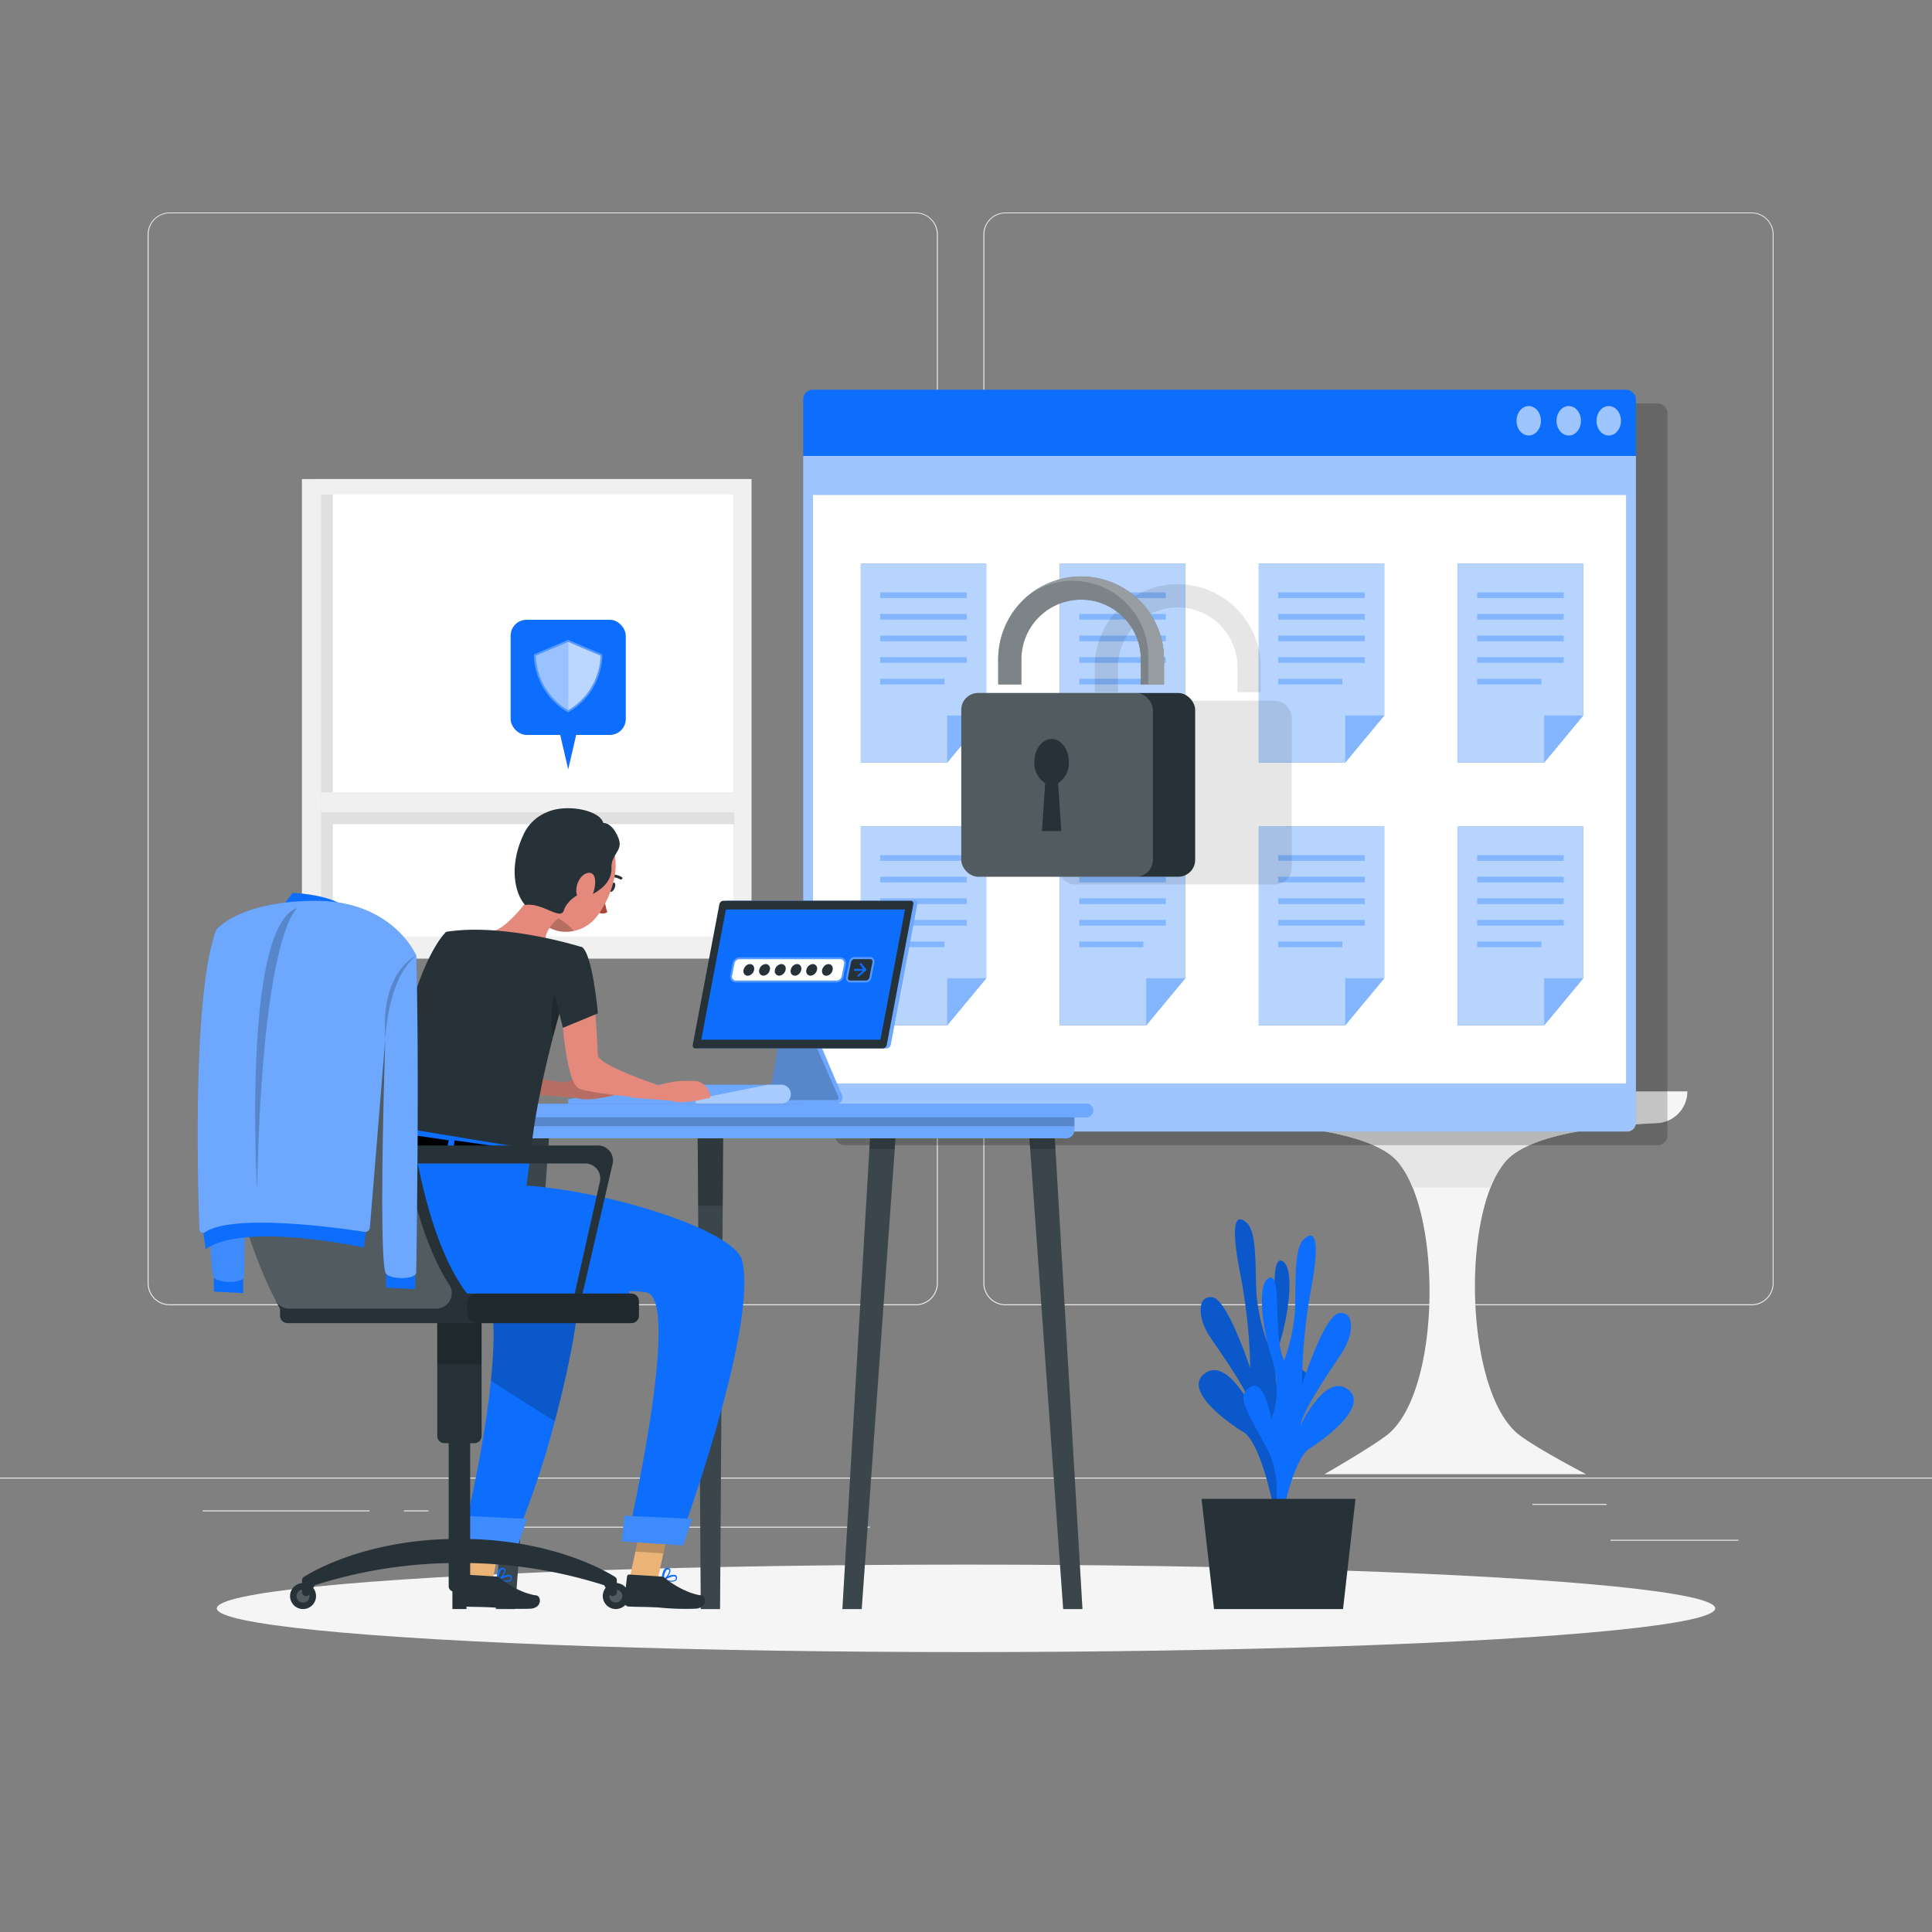 <svg xmlns="http://www.w3.org/2000/svg" viewBox="0 0 500 500">
    <rect x="0" y="0" width="500" height="500" fill="#808080" stroke="none"/>
    <g id="freepik--background-complete--inject-48">
        <rect y="382.4" width="500" height="0.25" style="fill:#ebebeb"></rect>
        <rect x="416.78" y="398.49" width="33.12" height="0.25" style="fill:#ebebeb"></rect>
        <rect x="322.53" y="401.21" width="8.69" height="0.25" style="fill:#ebebeb"></rect>
        <rect x="396.59" y="389.21" width="19.19" height="0.25" style="fill:#ebebeb"></rect>
        <rect x="52.46" y="390.89" width="43.19" height="0.25" style="fill:#ebebeb"></rect>
        <rect x="104.56" y="390.89" width="6.33" height="0.25" style="fill:#ebebeb"></rect>
        <rect x="131.47" y="395.11" width="93.68" height="0.25" style="fill:#ebebeb"></rect>
        <path
            d="M237,337.8H43.91a5.71,5.71,0,0,1-5.7-5.71V60.66A5.71,5.71,0,0,1,43.91,55H237a5.71,5.71,0,0,1,5.71,5.71V332.09A5.71,5.71,0,0,1,237,337.8ZM43.91,55.2a5.46,5.46,0,0,0-5.45,5.46V332.09a5.46,5.46,0,0,0,5.45,5.46H237a5.47,5.47,0,0,0,5.46-5.46V60.66A5.47,5.47,0,0,0,237,55.2Z"
            style="fill:#ebebeb"></path>
        <path
            d="M453.31,337.8H260.21a5.72,5.72,0,0,1-5.71-5.71V60.66A5.72,5.72,0,0,1,260.21,55h193.1A5.71,5.71,0,0,1,459,60.66V332.09A5.71,5.71,0,0,1,453.31,337.8ZM260.21,55.2a5.47,5.47,0,0,0-5.46,5.46V332.09a5.47,5.47,0,0,0,5.46,5.46h193.1a5.47,5.47,0,0,0,5.46-5.46V60.66a5.47,5.47,0,0,0-5.46-5.46Z"
            style="fill:#ebebeb"></path>
        <path
            d="M316.54,282.45H436.69a8.24,8.24,0,0,1-7.88,8.23c-12.91.59-32.78,2.63-39.07,9.77-11.75,13.32-10.61,60.1,3.46,70.93,4.4,3.4,17.26,10.14,17.26,10.14H342.77s12-6.88,16.19-10.14c14-10.92,14.39-57.67,2.59-70.93-6.05-6.8-24.67-9-37.16-9.69A8.31,8.31,0,0,1,316.54,282.45Z"
            style="fill:#f5f5f5"></path>
        <path
            d="M421.8,291.12c-12.2,1-26.82,3.39-32.06,9.33a23.74,23.74,0,0,0-4,6.88H365.59a24.5,24.5,0,0,0-4-6.88c-5.26-5.91-20-8.34-32-9.33Z"
            style="fill:#e6e6e6"></path>
        <polygon points="367.72 282.51 369.36 263.84 345.67 263.84 344.04 282.51 367.72 282.51"
            style="fill:#ebebeb"></polygon>
        <polygon points="367.72 282.51 369.36 263.84 370.63 263.84 369 282.51 367.72 282.51"
            style="fill:#e0e0e0"></polygon>
        <polygon points="365.47 280.61 366.77 265.74 347.92 265.74 346.62 280.61 365.47 280.61"
            style="fill:#f0f0f0"></polygon>
        <polygon points="364.03 279.38 365.11 266.97 349.37 266.97 348.28 279.38 364.03 279.38"
            style="fill:#fafafa"></polygon>
        <polygon points="375.4 282.45 399.19 282.45 396.55 252.28 372.76 252.28 375.4 282.45"
            style="fill:#e6e6e6"></polygon>
        <polygon points="375.4 282.45 374.27 282.45 371.63 252.28 372.76 252.28 375.4 282.45"
            style="fill:#e0e0e0"></polygon>
        <polygon points="377.56 279.38 396.5 279.38 394.4 255.36 375.46 255.36 377.56 279.38"
            style="fill:#f0f0f0"></polygon>
        <polygon points="378.94 277.4 394.77 277.4 393.01 257.34 377.19 257.34 378.94 277.4"
            style="fill:#fafafa"></polygon>
        <path
            d="M386.94,266.36h0a2.75,2.75,0,0,1-3.9,0h0a2.76,2.76,0,0,1,0-3.89h0a2.77,2.77,0,0,1,3.9,0h0A2.76,2.76,0,0,1,386.94,266.36Z"
            style="fill:#ebebeb"></path>
        <path d="M385.77,269.74h0a2,2,0,0,1,2.85,0h0a2,2,0,0,1-1.42,3.44h0A2,2,0,0,1,385.77,269.74Z"
            style="fill:#f0f0f0"></path>
        <rect x="81.73" y="123.98" width="112.19" height="124.08"
            transform="translate(275.64 372.04) rotate(180)" style="fill:#e0e0e0"></rect>
        <rect x="78.15" y="123.98" width="116.36" height="124.08"
            transform="translate(272.65 372.04) rotate(180)" style="fill:#f0f0f0"></rect>
        <rect x="83.07" y="127.94" width="106.7" height="114.42"
            transform="translate(272.84 370.29) rotate(180)" style="fill:#fff"></rect>
        <rect x="83.07" y="127.94" width="3.09" height="114.42"
            transform="translate(169.22 370.29) rotate(180)" style="fill:#e0e0e0"></rect>
        <rect x="136.39" y="159.65" width="3.09" height="104.22"
            transform="translate(-73.83 349.69) rotate(-90)" style="fill:#e0e0e0"></rect>
        <rect x="83.07" y="205.04" width="108.36" height="5.18"
            transform="translate(274.49 415.25) rotate(180)" style="fill:#f0f0f0"></rect>
        <path
            d="M378.39,145.22s1-6.6-3.81-10.83-4.39-6.75-3-7.08,2.64,3.91,4.76,5.07c0,0,.07-6-2.08-8.25s-3.28-7.94-1.23-8,2.25,3.4,2.68,5.88,2.7,6,2.7,6,.44-5.4,1.83-7.62-2.31-7.3-.88-9.52,4,2,3.75,6.77-3.38,9.84-2.64,14.81c0,0,1.4-3.49,2.65-3.81s2.53-2.62,3.37-3.48,1.91,2.11,0,4.86-6.76,10.11-6,16.05Z"
            style="fill:#e6e6e6"></path>
        <path d="M375.51,142.22l-1.58,9.89a5,5,0,0,0,5,5.82h1.68a5,5,0,0,0,5-5.82L384,142.22Z"
            style="fill:#f5f5f5"></path>
        <rect x="287.94" y="154.28" width="111.4" height="5.72" style="fill:#e6e6e6"></rect>
        <rect x="293.07" y="133.18" width="4.91" height="21.1" style="fill:#f0f0f0"></rect>
        <rect x="316.8" y="133.18" width="4.91" height="21.1" style="fill:#f0f0f0"></rect>
        <rect x="345.57" y="132.92" width="4.91" height="21.1"
            transform="translate(-19.31 61.19) rotate(-9.78)" style="fill:#f0f0f0"></rect>
        <rect x="299.15" y="135.96" width="4.91" height="18.32" style="fill:#f0f0f0"></rect>
        <rect x="310.43" y="135.96" width="4.91" height="18.32" style="fill:#f0f0f0"></rect>
        <rect x="338.91" y="135.96" width="4.91" height="18.32" style="fill:#f0f0f0"></rect>
        <rect x="325.29" y="135.65" width="4.91" height="18.32"
            transform="translate(-23.61 74.53) rotate(-12.53)" style="fill:#f0f0f0"></rect>
        <rect x="305.85" y="132.13" width="2.45" height="22.15" style="fill:#f0f0f0"></rect>
        <rect x="335.04" y="132.13" width="2.45" height="22.15" style="fill:#f0f0f0"></rect>
        <rect x="287.94" y="197.01" width="111.4" height="5.72"
            transform="translate(687.29 399.74) rotate(180)" style="fill:#e6e6e6"></rect>
        <rect x="389.31" y="175.91" width="4.91" height="21.1"
            transform="translate(783.53 372.92) rotate(180)" style="fill:#f0f0f0"></rect>
        <rect x="365.58" y="175.91" width="4.91" height="21.1"
            transform="translate(736.07 372.92) rotate(180)" style="fill:#f0f0f0"></rect>
        <rect x="336.81" y="175.65" width="4.91" height="21.1"
            transform="translate(641.98 427.3) rotate(-170.22)" style="fill:#f0f0f0"></rect>
        <rect x="383.23" y="178.69" width="4.91" height="18.32"
            transform="translate(771.37 375.7) rotate(180)" style="fill:#f0f0f0"></rect>
        <rect x="371.95" y="178.69" width="4.91" height="18.32"
            transform="translate(748.81 375.7) rotate(180)" style="fill:#f0f0f0"></rect>
        <rect x="343.48" y="178.69" width="4.91" height="18.32"
            transform="translate(691.86 375.7) rotate(180)" style="fill:#f0f0f0"></rect>
        <rect x="357.09" y="178.38" width="4.91" height="18.32"
            transform="translate(669.85 448.59) rotate(-167.47)" style="fill:#f0f0f0"></rect>
        <rect x="378.99" y="174.86" width="2.45" height="22.15"
            transform="translate(760.43 371.87) rotate(180)" style="fill:#f0f0f0"></rect>
        <rect x="349.79" y="174.86" width="2.45" height="22.15"
            transform="translate(702.04 371.87) rotate(180)" style="fill:#f0f0f0"></rect>
        <rect x="298.63" y="180.31" width="23.91" height="16.51"
            transform="translate(621.18 377.13) rotate(180)" style="fill:#f5f5f5"></rect>
    </g>
    <g id="freepik--Shadow--inject-48">
        <ellipse id="freepik--path--inject-48" cx="250" cy="416.24" rx="193.89" ry="11.32"
            style="fill:#f5f5f5"></ellipse>
    </g>
    <g id="freepik--Plant--inject-48">
        <path
            d="M332.47,391.23s-5-10.8.7-21.46,7.3-13.16,3.7-15.34S331.6,363,331.6,363a24,24,0,0,1-.53-15.07c2.51-7.71,4.09-20.26.66-21.61s-.65,15.66-3.63,21.46a49.82,49.82,0,0,1-2.91-12.64c-.41-6.19.23-16.08-2.48-18.61s-4.44-.79-1.78,12.88a142.9,142.9,0,0,1,2.64,24.76s-5.87-17.92-9.82-18.44-3.94,5.28-.56,10.31,9.89,14.05,10.95,18.69c0,0-6.45-13.48-12.25-9.35s5.05,12.28,9.89,15.22,8.2,21.39,8.2,21.39Z"
            style="fill:#0D6EFD"></path>
        <path
            d="M332.47,391.23s-5-10.8.7-21.46,7.3-13.16,3.7-15.34S331.6,363,331.6,363a24,24,0,0,1-.53-15.07c2.51-7.71,4.09-20.26.66-21.61s-.65,15.66-3.63,21.46a49.82,49.82,0,0,1-2.91-12.64c-.41-6.19.23-16.08-2.48-18.61s-4.44-.79-1.78,12.88a142.9,142.9,0,0,1,2.64,24.76s-5.87-17.92-9.82-18.44-3.94,5.28-.56,10.31,9.89,14.05,10.95,18.69c0,0-6.45-13.48-12.25-9.35s5.05,12.28,9.89,15.22,8.2,21.39,8.2,21.39Z"
            style="opacity:0.2;isolation:isolate"></path>
        <path
            d="M328.56,395.66s4.82-10.88-1-21.44-7.46-13.06-3.88-15.29,5.36,8.44,5.36,8.44a24,24,0,0,0,.35-15.08c-2.6-7.66-4.33-20.19-.91-21.59s.84,15.65,3.88,21.4a49.65,49.65,0,0,0,2.76-12.69c.34-6.19-.42-16.07,2.26-18.64s4.43-.85,1.93,12.85a142.37,142.37,0,0,0-2.34,24.8s5.66-18,9.6-18.58,4,5.22.68,10.3-9.71,14.2-10.73,18.85c0,0,6.29-13.58,12.14-9.53s-4.9,12.35-9.7,15.37-7.94,21.51-7.94,21.51Z"
            style="fill:#0D6EFD"></path>
        <polygon points="350.8 387.91 310.96 387.91 314.19 416.42 347.58 416.42 350.8 387.91"
            style="fill:#263238"></polygon>
    </g>
    <g id="freepik--Window--inject-48">
        <rect x="216.01" y="104.4" width="215.52" height="191.98" rx="2.48"
            style="opacity:0.2;isolation:isolate"></rect>
        <rect x="207.86" y="100.85" width="215.52" height="191.98" rx="2.48" style="fill:#0D6EFD"></rect>
        <path d="M207.86,118V290.36a2.3,2.3,0,0,0,2,2.48H421.32a2.3,2.3,0,0,0,2.06-2.48V118Z"
            style="fill:#fff;opacity:0.6"></path>
        <rect x="210.41" y="128.11" width="210.41" height="152.27" style="fill:#fff"></rect>
        <ellipse cx="416.34" cy="108.9" rx="3.16" ry="3.81"
            style="fill:#fff;opacity:0.6"></ellipse>
        <ellipse cx="405.99" cy="108.9" rx="3.16" ry="3.81"
            style="fill:#fff;opacity:0.6"></ellipse>
        <path
            d="M398.79,108.9c0,2.1-1.41,3.8-3.16,3.8s-3.15-1.7-3.15-3.8,1.41-3.81,3.15-3.81S398.79,106.79,398.79,108.9Z"
            style="fill:#fff;opacity:0.6"></path>
        <polygon
            points="255.24 145.89 255.24 185.16 245.14 197.34 222.77 197.34 222.77 145.89 255.24 145.89"
            style="fill:#0D6EFD"></polygon>
        <polygon
            points="255.24 145.89 255.24 185.16 245.14 197.34 222.77 197.34 222.77 145.89 255.24 145.89"
            style="fill:#fff;opacity:0.7"></polygon>
        <polygon points="255.24 185.16 245.14 197.34 245.14 185.16 255.24 185.16"
            style="fill:#0D6EFD;opacity:0.3"></polygon>
        <rect x="227.81" y="153.31" width="22.4" height="1.47"
            style="fill:#0D6EFD;opacity:0.3"></rect>
        <rect x="227.81" y="158.89" width="22.4" height="1.47"
            style="fill:#0D6EFD;opacity:0.3"></rect>
        <rect x="227.81" y="164.48" width="22.4" height="1.48"
            style="fill:#0D6EFD;opacity:0.3"></rect>
        <rect x="227.81" y="170.07" width="22.4" height="1.47"
            style="fill:#0D6EFD;opacity:0.3"></rect>
        <rect x="227.81" y="175.66" width="16.61" height="1.48"
            style="fill:#0D6EFD;opacity:0.3"></rect>
        <polygon
            points="306.74 145.89 306.74 185.16 296.64 197.34 274.27 197.34 274.27 145.89 306.74 145.89"
            style="fill:#0D6EFD"></polygon>
        <polygon
            points="306.74 145.89 306.74 185.16 296.64 197.34 274.27 197.34 274.27 145.89 306.74 145.89"
            style="fill:#fff;opacity:0.7"></polygon>
        <polygon points="306.74 185.16 296.64 197.34 296.64 185.16 306.74 185.16"
            style="fill:#0D6EFD;opacity:0.3"></polygon>
        <rect x="279.3" y="153.31" width="22.4" height="1.47"
            style="fill:#0D6EFD;opacity:0.3"></rect>
        <rect x="279.3" y="158.89" width="22.4" height="1.47"
            style="fill:#0D6EFD;opacity:0.3"></rect>
        <rect x="279.3" y="164.48" width="22.4" height="1.48"
            style="fill:#0D6EFD;opacity:0.3"></rect>
        <rect x="279.3" y="170.07" width="22.4" height="1.47"
            style="fill:#0D6EFD;opacity:0.3"></rect>
        <rect x="279.3" y="175.66" width="16.61" height="1.48"
            style="fill:#0D6EFD;opacity:0.3"></rect>
        <polygon
            points="358.24 145.89 358.24 185.16 348.14 197.34 325.77 197.34 325.77 145.89 358.24 145.89"
            style="fill:#0D6EFD"></polygon>
        <polygon
            points="358.24 145.89 358.24 185.16 348.14 197.34 325.77 197.34 325.77 145.89 358.24 145.89"
            style="fill:#fff;opacity:0.7"></polygon>
        <polygon points="358.24 185.16 348.14 197.34 348.14 185.16 358.24 185.16"
            style="fill:#0D6EFD;opacity:0.3"></polygon>
        <rect x="330.8" y="153.31" width="22.4" height="1.47"
            style="fill:#0D6EFD;opacity:0.3"></rect>
        <rect x="330.8" y="158.89" width="22.4" height="1.47"
            style="fill:#0D6EFD;opacity:0.3"></rect>
        <rect x="330.8" y="164.48" width="22.4" height="1.48"
            style="fill:#0D6EFD;opacity:0.3"></rect>
        <rect x="330.8" y="170.07" width="22.4" height="1.47"
            style="fill:#0D6EFD;opacity:0.3"></rect>
        <rect x="330.8" y="175.66" width="16.61" height="1.48"
            style="fill:#0D6EFD;opacity:0.3"></rect>
        <polygon
            points="409.74 145.89 409.74 185.16 399.63 197.34 377.27 197.34 377.27 145.89 409.74 145.89"
            style="fill:#0D6EFD"></polygon>
        <polygon
            points="409.74 145.89 409.74 185.16 399.63 197.34 377.27 197.34 377.27 145.89 409.74 145.89"
            style="fill:#fff;opacity:0.7"></polygon>
        <polygon points="409.74 185.16 399.63 197.34 399.63 185.16 409.74 185.16"
            style="fill:#0D6EFD;opacity:0.3"></polygon>
        <rect x="382.3" y="153.31" width="22.4" height="1.47"
            style="fill:#0D6EFD;opacity:0.3"></rect>
        <rect x="382.3" y="158.89" width="22.4" height="1.47"
            style="fill:#0D6EFD;opacity:0.3"></rect>
        <rect x="382.3" y="164.48" width="22.4" height="1.48"
            style="fill:#0D6EFD;opacity:0.3"></rect>
        <rect x="382.3" y="170.07" width="22.4" height="1.47"
            style="fill:#0D6EFD;opacity:0.3"></rect>
        <rect x="382.3" y="175.66" width="16.61" height="1.48"
            style="fill:#0D6EFD;opacity:0.3"></rect>
        <polygon
            points="255.24 213.89 255.24 253.16 245.14 265.34 222.77 265.34 222.77 213.89 255.24 213.89"
            style="fill:#0D6EFD"></polygon>
        <polygon
            points="255.24 213.89 255.24 253.16 245.14 265.34 222.77 265.34 222.77 213.89 255.24 213.89"
            style="fill:#fff;opacity:0.7"></polygon>
        <polygon points="255.24 253.16 245.14 265.34 245.14 253.16 255.24 253.16"
            style="fill:#0D6EFD;opacity:0.3"></polygon>
        <rect x="227.81" y="221.31" width="22.4" height="1.47"
            style="fill:#0D6EFD;opacity:0.3"></rect>
        <rect x="227.81" y="226.89" width="22.4" height="1.47"
            style="fill:#0D6EFD;opacity:0.3"></rect>
        <rect x="227.81" y="232.48" width="22.4" height="1.48"
            style="fill:#0D6EFD;opacity:0.3"></rect>
        <rect x="227.81" y="238.07" width="22.4" height="1.48"
            style="fill:#0D6EFD;opacity:0.3"></rect>
        <rect x="227.81" y="243.66" width="16.61" height="1.47"
            style="fill:#0D6EFD;opacity:0.3"></rect>
        <polygon
            points="306.74 213.89 306.74 253.16 296.64 265.34 274.27 265.34 274.27 213.89 306.74 213.89"
            style="fill:#0D6EFD"></polygon>
        <polygon
            points="306.74 213.89 306.74 253.16 296.64 265.34 274.27 265.34 274.27 213.89 306.74 213.89"
            style="fill:#fff;opacity:0.7"></polygon>
        <polygon points="306.74 253.16 296.64 265.34 296.64 253.16 306.74 253.16"
            style="fill:#0D6EFD;opacity:0.3"></polygon>
        <rect x="279.3" y="221.31" width="22.4" height="1.47"
            style="fill:#0D6EFD;opacity:0.3"></rect>
        <rect x="279.3" y="226.89" width="22.4" height="1.47"
            style="fill:#0D6EFD;opacity:0.3"></rect>
        <rect x="279.3" y="232.48" width="22.4" height="1.48"
            style="fill:#0D6EFD;opacity:0.3"></rect>
        <rect x="279.3" y="238.07" width="22.4" height="1.48"
            style="fill:#0D6EFD;opacity:0.3"></rect>
        <rect x="279.3" y="243.66" width="16.61" height="1.47"
            style="fill:#0D6EFD;opacity:0.3"></rect>
        <polygon
            points="358.24 213.89 358.24 253.16 348.14 265.34 325.77 265.34 325.77 213.89 358.24 213.89"
            style="fill:#0D6EFD"></polygon>
        <polygon
            points="358.24 213.89 358.24 253.16 348.14 265.34 325.77 265.34 325.77 213.89 358.24 213.89"
            style="fill:#fff;opacity:0.7"></polygon>
        <polygon points="358.24 253.16 348.14 265.34 348.14 253.16 358.24 253.16"
            style="fill:#0D6EFD;opacity:0.3"></polygon>
        <rect x="330.8" y="221.31" width="22.4" height="1.47"
            style="fill:#0D6EFD;opacity:0.3"></rect>
        <rect x="330.8" y="226.89" width="22.4" height="1.47"
            style="fill:#0D6EFD;opacity:0.3"></rect>
        <rect x="330.8" y="232.48" width="22.4" height="1.48"
            style="fill:#0D6EFD;opacity:0.3"></rect>
        <rect x="330.8" y="238.07" width="22.4" height="1.48"
            style="fill:#0D6EFD;opacity:0.3"></rect>
        <rect x="330.8" y="243.66" width="16.61" height="1.47"
            style="fill:#0D6EFD;opacity:0.3"></rect>
        <polygon
            points="409.74 213.89 409.74 253.16 399.63 265.34 377.27 265.34 377.27 213.89 409.74 213.89"
            style="fill:#0D6EFD"></polygon>
        <polygon
            points="409.74 213.89 409.74 253.16 399.63 265.34 377.27 265.34 377.27 213.89 409.74 213.89"
            style="fill:#fff;opacity:0.7"></polygon>
        <polygon points="409.74 253.16 399.63 265.34 399.63 253.16 409.74 253.16"
            style="fill:#0D6EFD;opacity:0.3"></polygon>
        <rect x="382.3" y="221.31" width="22.4" height="1.47"
            style="fill:#0D6EFD;opacity:0.3"></rect>
        <rect x="382.3" y="226.89" width="22.4" height="1.47"
            style="fill:#0D6EFD;opacity:0.3"></rect>
        <rect x="382.3" y="232.48" width="22.4" height="1.48"
            style="fill:#0D6EFD;opacity:0.3"></rect>
        <rect x="382.3" y="238.07" width="22.4" height="1.48"
            style="fill:#0D6EFD;opacity:0.3"></rect>
        <rect x="382.3" y="243.66" width="16.61" height="1.47"
            style="fill:#0D6EFD;opacity:0.3"></rect>
    </g>
    <g id="freepik--Padlock--inject-48">
        <rect x="273.78" y="181.35" width="60.53" height="47.54" rx="4.35"
            style="opacity:0.1;isolation:isolate"></rect>
        <g style="opacity:0.1;isolation:isolate">
            <path
                d="M326.25,179.14h-6v-6.49a15.46,15.46,0,1,0-30.92,0v6.49h-6v-6.49a21.46,21.46,0,1,1,42.92,0Z"></path>
        </g>
        <rect x="248.78" y="179.35" width="60.53" height="47.54" rx="4.35" style="fill:#263238"></rect>
        <rect x="248.78" y="179.35" width="49.58" height="47.54" rx="4.35"
            style="fill:#fff;opacity:0.2"></rect>
        <path
            d="M276.61,197.19c0-3.28-2-5.94-4.46-5.94s-4.45,2.66-4.45,5.94a6.16,6.16,0,0,0,2.79,5.5l-.83,12.4h5l-.82-12.4A6.18,6.18,0,0,0,276.61,197.19Z"
            style="fill:#263238"></path>
        <path
            d="M301.25,177.14h-6v-6.49a15.46,15.46,0,1,0-30.92,0v6.49h-6v-6.49a21.46,21.46,0,1,1,42.92,0Z"
            style="fill:#263238"></path>
        <g style="opacity:0.4">
            <path
                d="M301.25,177.14h-6v-6.49a15.46,15.46,0,1,0-30.92,0v6.49h-6v-6.49a21.46,21.46,0,1,1,42.92,0Z"
                style="fill:#fff"></path>
        </g>
        <path
            d="M301.25,170.65v6.49h-4.07v-7.23a19.6,19.6,0,0,0-19.61-19.6,19.07,19.07,0,0,0-11,3.45,21.44,21.44,0,0,1,34.67,16.89Z"
            style="fill:#fff;opacity:0.2"></path>
    </g>
    <g id="freepik--Desk--inject-48">
        <path
            d="M216.46,285.63H192.22v-.93h5.47a1.58,1.58,0,0,0,1.54-1.3l2.45-14.58.48-2.87h8.3l7.43,17.52A1.55,1.55,0,0,1,216.46,285.63Z"
            style="fill:#0D6EFD"></path>
        <path
            d="M216.46,285.63H192.22v-.93h5.47a1.58,1.58,0,0,0,1.54-1.3l2.45-14.58.48-2.87h8.3l7.43,17.52A1.55,1.55,0,0,1,216.46,285.63Z"
            style="fill:#fff;opacity:0.4;isolation:isolate"></path>
        <path
            d="M216.49,284.7h-18.8a1.58,1.58,0,0,0,1.54-1.3l2.45-14.58h8.7L217,283.93A.55.55,0,0,1,216.49,284.7Z"
            style="opacity:0.2;isolation:isolate"></path>
        <path
            d="M229.49,271.32H181a.71.71,0,0,1-.72-.88L187.18,234a1.12,1.12,0,0,1,1-.88h48.48a.7.7,0,0,1,.71.88l-6.88,36.43A1.12,1.12,0,0,1,229.49,271.32Z"
            style="fill:#0D6EFD"></path>
        <path
            d="M229.49,271.32H181a.71.71,0,0,1-.72-.88L187.18,234a1.12,1.12,0,0,1,1-.88h48.48a.7.7,0,0,1,.71.88l-6.88,36.43A1.12,1.12,0,0,1,229.49,271.32Z"
            style="fill:#fff;opacity:0.4;isolation:isolate"></path>
        <path
            d="M228.49,271.32H180a.71.71,0,0,1-.72-.88L186.18,234a1.12,1.12,0,0,1,1-.88h48.48a.7.7,0,0,1,.71.88l-6.88,36.43A1.12,1.12,0,0,1,228.49,271.32Z"
            style="fill:#263238"></path>
        <polygon points="227.85 269.08 181.49 269.08 187.87 235.37 234.22 235.37 227.85 269.08"
            style="fill:#0D6EFD"></polygon>
        <path
            d="M147.05,285.63v-1.14l18.66-3.77h36.51a2.45,2.45,0,0,1,2.45,2.45h0a2.46,2.46,0,0,1-2.45,2.46Z"
            style="fill:#0D6EFD"></path>
        <path
            d="M204.67,283.18a2.45,2.45,0,0,1-.71,1.73,2.48,2.48,0,0,1-1.74.72H147.05V284.5l18.67-3.78h36.5A2.45,2.45,0,0,1,204.67,283.18Z"
            style="fill:#fff;opacity:0.4;isolation:isolate"></path>
        <path
            d="M204.67,283.18a2.45,2.45,0,0,1-.71,1.73,2.48,2.48,0,0,1-1.74.72H180.05V284.5l18.67-3.78h3.5A2.45,2.45,0,0,1,204.67,283.18Z"
            style="fill:#fff;opacity:0.4;isolation:isolate"></path>
        <polygon points="218.01 416.42 223.01 416.42 231.98 291.48 225.35 291.48 218.01 416.42"
            style="fill:#263238"></polygon>
        <polygon
            points="218.01 416.42 223.01 416.42 231.54 297.68 231.98 291.68 225.35 291.68 225 297.68 218.01 416.42"
            style="fill:#fff;opacity:0.1;isolation:isolate"></polygon>
        <polygon points="225 297.38 231.54 297.38 231.98 291.68 225.35 291.68 225 297.38"
            style="opacity:0.2;isolation:isolate"></polygon>
        <polygon points="181.36 416.42 186.35 416.42 187.17 291.48 180.54 291.48 181.36 416.42"
            style="fill:#263238"></polygon>
        <polygon
            points="180.54 291.68 180.67 311.84 181.35 416.42 186.35 416.42 187.03 311.84 187.16 291.68 180.54 291.68"
            style="fill:#fff;opacity:0.1;isolation:isolate"></polygon>
        <polygon points="180.54 291.68 180.67 312.06 187.03 312.06 187.16 291.68 180.54 291.68"
            style="opacity:0.2;isolation:isolate"></polygon>
        <polygon points="128.33 416.42 133.32 416.42 142.3 291.48 135.67 291.48 128.33 416.42"
            style="fill:#263238"></polygon>
        <polygon
            points="128.32 416.42 133.32 416.42 141.86 297.68 142.3 291.68 135.67 291.68 135.31 297.68 128.32 416.42"
            style="fill:#fff;opacity:0.1;isolation:isolate"></polygon>
        <polygon points="135.31 297.38 141.86 297.38 142.3 291.68 135.67 291.68 135.31 297.38"
            style="opacity:0.2;isolation:isolate"></polygon>
        <polygon points="275.15 416.42 280.14 416.42 272.8 291.48 266.18 291.48 275.15 416.42"
            style="fill:#263238"></polygon>
        <polygon
            points="266.18 291.68 266.62 297.68 275.15 416.42 280.14 416.42 273.16 297.68 272.8 291.68 266.18 291.68"
            style="fill:#fff;opacity:0.1;isolation:isolate"></polygon>
        <polygon points="272.8 291.68 266.18 291.68 266.62 297.38 273.16 297.38 272.8 291.68"
            style="opacity:0.2;isolation:isolate"></polygon>
        <path
            d="M132.58,288.35H275.89a2.16,2.16,0,0,1,2.16,2.16v4.1a0,0,0,0,1,0,0H130.42a0,0,0,0,1,0,0v-4.1A2.16,2.16,0,0,1,132.58,288.35Z"
            transform="translate(408.47 582.95) rotate(180)" style="fill:#0D6EFD"></path>
        <path
            d="M132.58,288.35H275.89a2.16,2.16,0,0,1,2.16,2.16v4.1a0,0,0,0,1,0,0H130.42a0,0,0,0,1,0,0v-4.1A2.16,2.16,0,0,1,132.58,288.35Z"
            transform="translate(408.47 582.95) rotate(180)"
            style="fill:#fff;opacity:0.4;isolation:isolate"></path>
        <rect x="130.42" y="288.35" width="147.64" height="3.13"
            transform="translate(408.47 579.82) rotate(180)" style="opacity:0.2;isolation:isolate"></rect>
        <path
            d="M127.32,289.16H281.15a1.76,1.76,0,0,0,1.76-1.76h0a1.76,1.76,0,0,0-1.76-1.76H127.32a1.76,1.76,0,0,0-1.76,1.76h0A1.76,1.76,0,0,0,127.32,289.16Z"
            style="fill:#0D6EFD"></path>
        <path
            d="M127.32,289.16H281.15a1.76,1.76,0,0,0,1.76-1.76h0a1.76,1.76,0,0,0-1.76-1.76H127.32a1.76,1.76,0,0,0-1.76,1.76h0A1.76,1.76,0,0,0,127.32,289.16Z"
            style="fill:#fff;opacity:0.4;isolation:isolate"></path>
        <path
            d="M190.44,254.26a1.5,1.5,0,0,1-1.46-1.78l.62-3.19a1.93,1.93,0,0,1,1.88-1.55h26a1.47,1.47,0,0,1,1.15.55,1.44,1.44,0,0,1,.31,1.23l-.62,3.19a1.91,1.91,0,0,1-1.87,1.55Z"
            style="fill:#fff;opacity:0.3;isolation:isolate"></path>
        <path
            d="M216.45,253.76h-26a1,1,0,0,1-1-1.18l.63-3.2a1.4,1.4,0,0,1,1.38-1.14h26a1,1,0,0,1,1,1.18l-.62,3.2A1.41,1.41,0,0,1,216.45,253.76Z"
            style="fill:#fff"></path>
        <ellipse cx="193.8" cy="251" rx="1.61" ry="1.28"
            transform="translate(-122.96 265.96) rotate(-55.03)" style="fill:#263238"></ellipse>
        <path
            d="M199.23,251a1.84,1.84,0,0,1-1.66,1.51A1.16,1.16,0,0,1,196.5,251a1.85,1.85,0,0,1,1.66-1.51A1.15,1.15,0,0,1,199.23,251Z"
            style="fill:#263238"></path>
        <path
            d="M203.3,251a1.85,1.85,0,0,1-1.66,1.51,1.16,1.16,0,0,1-1.08-1.51,1.86,1.86,0,0,1,1.67-1.51A1.16,1.16,0,0,1,203.3,251Z"
            style="fill:#263238"></path>
        <ellipse cx="206" cy="251" rx="1.61" ry="1.28"
            transform="translate(-117.75 275.95) rotate(-55.03)" style="fill:#263238"></ellipse>
        <path
            d="M211.43,251a1.86,1.86,0,0,1-1.67,1.51,1.16,1.16,0,0,1-1.07-1.51,1.86,1.86,0,0,1,1.66-1.51A1.16,1.16,0,0,1,211.43,251Z"
            style="fill:#263238"></path>
        <ellipse cx="214.12" cy="251" rx="1.61" ry="1.28"
            transform="translate(-114.28 282.62) rotate(-55.03)" style="fill:#263238"></ellipse>
        <path
            d="M220.08,254.26a1.12,1.12,0,0,1-.88-.41,1.14,1.14,0,0,1-.23-1l.79-4a1.49,1.49,0,0,1,1.42-1.18h4a1.12,1.12,0,0,1,.88.41,1.14,1.14,0,0,1,.23,1l-.79,4a1.49,1.49,0,0,1-1.42,1.18Z"
            style="fill:#fff;opacity:0.3;isolation:isolate"></path>
        <path
            d="M220.08,253.76h4A1,1,0,0,0,225,253l.79-4a.62.62,0,0,0-.62-.78h-4a1,1,0,0,0-.93.78l-.79,4A.62.62,0,0,0,220.08,253.76Z"
            style="fill:#263238"></path>
        <path
            d="M222.11,252.75a.2.2,0,0,1-.16-.07.27.27,0,0,1,.07-.36l1.59-1.32-1.06-1.32a.26.26,0,0,1,.07-.36.26.26,0,0,1,.35,0l1.2,1.5a.26.26,0,0,1-.07.36l-1.79,1.5A.31.31,0,0,1,222.11,252.75Z"
            style="fill:#0D6EFD"></path>
        <path
            d="M223.91,251.25h-2.7a.2.2,0,0,1-.2-.25.32.32,0,0,1,.3-.25H224a.2.2,0,0,1,.2.25A.32.32,0,0,1,223.91,251.25Z"
            style="fill:#0D6EFD"></path>
    </g>
    <g id="freepik--speech-bubble--inject-48">
        <rect x="132.15" y="160.39" width="29.8" height="29.8" rx="4.12"
            transform="translate(294.1 350.59) rotate(180)" style="fill:#0D6EFD"></rect>
        <polygon points="144.72 189.08 147.05 199.1 149.38 189.08 144.72 189.08"
            style="fill:#0D6EFD"></polygon>
        <path
            d="M146.79,184.23a17.69,17.69,0,0,1-8.62-14.54v-.32l8.87-3.78,8.86,3.78v.32a17.63,17.63,0,0,1-8.61,14.54l-.26.16Z"
            style="fill:#fff;opacity:0.3"></path>
        <path d="M147.05,166.14l8.37,3.56a17,17,0,0,1-8.37,14.11Z"
            style="fill:#fff;opacity:0.6"></path>
        <path d="M147.05,166.14l-8.38,3.56a17,17,0,0,0,8.38,14.11Z" style="fill:#fff;opacity:0.4"></path>
    </g>
    <g id="freepik--Character--inject-48">
        <g id="freepik--group--inject-48">
            <path
                d="M139,279.11l7,1.05a26.09,26.09,0,0,1,4.88-1.05,32.94,32.94,0,0,1,5.4,0s3.17,1.19,3.17,4.22c0,0-7.39,2-10.22.79L139,283.33Z"
                style="fill:#e4897b"></path>
            <path
                d="M139,279.11l7,1.05a26.09,26.09,0,0,1,4.88-1.05,32.94,32.94,0,0,1,5.4,0s3.17,1.19,3.17,4.22c0,0-7.39,2-10.22.79L139,283.33Z"
                style="opacity:0.2;isolation:isolate"></path>
            <path d="M156.34,231.84a17.94,17.94,0,0,0,.84,4.23,2.33,2.33,0,0,1-2.44,0Z"
                style="fill:#aa473d"></path>
            <path
                d="M159.07,229.84c-.27.65-.75,1.07-1.08.93s-.36-.76-.1-1.41.75-1.06,1.08-.93S159.33,229.2,159.07,229.84Z"
                style="fill:#263238"></path>
            <path
                d="M160.71,227.6a.31.31,0,0,1-.18,0,4.12,4.12,0,0,0-3.55-.3.36.36,0,1,1-.33-.65,4.76,4.76,0,0,1,4.25.33.36.36,0,0,1,.12.5A.34.34,0,0,1,160.71,227.6Z"
                style="fill:#263238"></path>
            <path
                d="M154.39,237.28c-.23.28-.46.55-.71.8a9.94,9.94,0,0,1-5.19,2.85,11.09,11.09,0,0,1-1.52.2,9.07,9.07,0,0,1-7.23-2.9,8.93,8.93,0,0,1-1.86-3.1c-1.79-4.8,0-8.58,2.59-15.23a9.76,9.76,0,0,1,16.26-3.31C161.91,222.05,158.43,232.08,154.39,237.28Z"
                style="fill:#e4897b"></path>
            <path
                d="M148.49,240.93a11.09,11.09,0,0,1-1.52.2,9.07,9.07,0,0,1-7.23-2.9,10.68,10.68,0,0,1,2.15-1.67A14,14,0,0,1,148.49,240.93Z"
                style="opacity:0.2;isolation:isolate"></path>
            <path
                d="M126.93,241.18c.66,4.68,10.9,6.43,10.9,6.43s5,2.3,5.26.3c-2.09-2.42-2.32-4.53-1.6-6.38a9.1,9.1,0,0,1,2.06-3,17.76,17.76,0,0,1,1.49-1.38l-3.13-12.82C139.66,229.23,132,240.48,126.93,241.18Z"
                style="fill:#e4897b"></path>
            <path
                d="M156.15,213s2.19-.27,3.87,3.81c1.41,3.43-1.92,4.18-1.77,7.83s-3.2,5.68-3.2,5.68-2.8,2.42-5.19,1.11c0,0-3.12,1.53-3.94,4.2s-5.65-2.15-10-1.42c0,0-2.94-2.75-2.72-9.43a23.08,23.08,0,0,1,2.1-8.38,11.38,11.38,0,0,1,6.24-6.2C146.51,207.94,155.22,209.62,156.15,213Z"
                style="fill:#263238"></path>
            <path
                d="M149.26,229.42a4.6,4.6,0,0,0,.86,3.85c1.06,1.16,2.77-.31,3.46-2.34.6-1.81.81-4.64-.75-5S149.59,227.47,149.26,229.42Z"
                style="fill:#e4897b"></path>
            <path
                d="M150.36,245.05q-2.15,6-3.84,11.5c-.72,2.28-1.38,4.51-2,6.66q-.76,2.71-1.42,5.26c-.21.82-.42,1.63-.62,2.43-1.1,4.41-2,8.43-2.69,12a158.65,158.65,0,0,0-2.59,16.87L98,294.83c1.36-6.74,2.42-12.63,3.9-19,.82-3.48,1.75-7.1,3-11.07.84-2.85,1.82-5.88,3-9.17,3.94-11.3,7.57-14.43,7.57-14.43C130.46,238.76,150.36,245.05,150.36,245.05Z"
                style="fill:#263238"></path>
            <path
                d="M163.41,279.84l7,1.05a26.09,26.09,0,0,1,4.88-1.05,33.08,33.08,0,0,1,5.41,0s3.16,1.19,3.16,4.22c0,0-7.38,2-10.22.79l-10.22-.79Z"
                style="fill:#e4897b"></path>
            <polygon points="120.08 409.11 127.39 409.24 131.03 392.39 123.73 392.26 120.08 409.11"
                style="fill:#ebb376"></polygon>
            <polygon points="123.73 392.26 131.03 392.4 128.95 402.03 121.72 401.55 123.73 392.26"
                style="opacity:0.2;isolation:isolate"></polygon>
            <path
                d="M143.57,367.85a229.19,229.19,0,0,1-10.65,31.44l-13.33-1s5.47-21.37,7.45-40.95c1.23-12.08,1.12-22.08-2.42-22.85-2.22-.49-7.43-.48-14.11-.32V309.27c18.73,3.85,37.37,11.1,38.79,16.92C151.28,334.38,147.82,351.72,143.57,367.85Z"
                style="fill:#0D6EFD"></path>
            <polygon points="118.17 398.89 134.05 399.95 136.39 393.08 118.89 392.27 118.17 398.89"
                style="fill:#0D6EFD"></polygon>
            <polygon points="118.17 398.89 134.05 399.95 136.39 393.08 118.89 392.27 118.17 398.89"
                style="fill:#fff;opacity:0.2"></polygon>
            <path
                d="M128.49,408.88l.15,0s.17.05.19.07,0,0,0,0h.06a8.89,8.89,0,0,0,1.9.38,1.93,1.93,0,0,0,1.39-.27.9.9,0,0,0,.27-.94.68.68,0,0,0-.37-.51,3,3,0,0,0-2,.38,2.64,2.64,0,0,0,.72-1.67.7.7,0,0,0-.62-.56,1.13,1.13,0,0,0-.81.19c-.77.66-.89,2.73-.89,2.85h0Zm.79-.42-.15.08a3.6,3.6,0,0,1,.61-2.23.48.48,0,0,1,.37-.14l.09,0c.24,0,.29.16.3.26A3.45,3.45,0,0,1,129.28,408.46Zm.1.36c.88-.49,2.13-1,2.6-.81a.32.32,0,0,1,.17.25.61.61,0,0,1-.16.6C131.63,409.18,130.67,409.16,129.38,408.82Z"
                style="fill:#0D6EFD"></path>
            <path
                d="M128.32,408l-8.19-.51a.52.52,0,0,0-.57.46h0l-.8,6.45a1.29,1.29,0,0,0,1.19,1.37c2.86.13,4.23.05,7.83.25a67.52,67.52,0,0,0,9.62.3c3-.29,2.67-3.3,1.36-3.44-3.13-.36-7.26-2.65-9.22-4.39A2,2,0,0,0,128.32,408Z"
                style="fill:#263238"></path>
            <path
                d="M143.57,367.85c-5-3.15-10.81-6.86-16.53-10.53,1.23-12.08,1.12-22.08-2.42-22.85-2.22-.49-7.43-.48-14.11-.32V309.27c18.73,3.85,37.37,11.1,38.79,16.92C151.28,334.38,147.82,351.72,143.57,367.85Z"
                style="opacity:0.2;isolation:isolate"></path>
            <polygon points="162.81 409.11 170.12 409.24 173.76 392.39 166.46 392.26 162.81 409.11"
                style="fill:#ebb376"></polygon>
            <polygon points="166.46 392.26 173.76 392.4 171.68 402.03 164.45 401.55 166.46 392.26"
                style="opacity:0.2;isolation:isolate"></polygon>
            <path
                d="M136.27,306.83l1.18-9.44L99.28,291.1S86.79,315.84,92.9,328c5.61,11.12,65.27,4.49,74.45,6.5s-5,63.81-5,63.81l13.34,1s20.6-55.6,16.37-73.09C190.18,318.57,158.73,308.46,136.27,306.83Z"
                style="fill:#0D6EFD"></path>
            <polygon points="160.9 398.89 176.78 399.95 179.12 393.08 161.62 392.27 160.9 398.89"
                style="fill:#0D6EFD"></polygon>
            <polygon points="160.9 398.89 176.78 399.95 179.12 393.08 161.62 392.27 160.9 398.89"
                style="fill:#fff;opacity:0.2"></polygon>
            <path
                d="M171.22,408.88l.15,0s.17.05.19.07,0,0,0,0h.06a8.89,8.89,0,0,0,1.9.38,1.93,1.93,0,0,0,1.39-.27.9.9,0,0,0,.27-.94.68.68,0,0,0-.37-.51,3,3,0,0,0-2,.38,2.64,2.64,0,0,0,.72-1.67.7.7,0,0,0-.62-.56,1.13,1.13,0,0,0-.81.19c-.77.66-.89,2.73-.89,2.85h0Zm.79-.42-.15.08a3.6,3.6,0,0,1,.61-2.23.48.48,0,0,1,.37-.14l.09,0c.24,0,.29.16.3.26A3.4,3.4,0,0,1,172,408.46Zm.1.36c.88-.49,2.13-1,2.6-.81a.32.32,0,0,1,.17.25.61.61,0,0,1-.16.6C174.36,409.18,173.4,409.16,172.11,408.82Z"
                style="fill:#0D6EFD"></path>
            <path
                d="M171.05,408l-8.19-.51a.52.52,0,0,0-.57.46h0l-.8,6.45a1.29,1.29,0,0,0,1.19,1.37c2.86.13,4.23.05,7.83.25a67.52,67.52,0,0,0,9.62.3c3.05-.29,2.68-3.3,1.36-3.44-3.13-.36-7.26-2.65-9.22-4.39A2,2,0,0,0,171.05,408Z"
                style="fill:#263238"></path>
            <polygon points="97.88 295.4 115.56 297.72 116.14 295.11 98.42 292.53 97.88 295.4"></polygon>
            <polygon points="117.61 295.13 117.39 297.72 133.74 299.97 133.74 297.4 117.61 295.13"></polygon>
            <polygon points="134.75 297.55 134.75 299.97 137.13 300.28 137.13 297.94 134.75 297.55"></polygon>
            <path
                d="M146.52,256.55c-.72,2.28-1.38,4.51-2,6.66q-.76,2.71-1.42,5.26c-1.23-6.7,1-14.7,1-14.7Z"
                style="opacity:0.2;isolation:isolate"></path>
            <path
                d="M150.36,245c3.19.65,4.24,25.44,4.38,28.08s15.66,7.77,15.66,7.77v3.61s-16.64-1.16-20.53-2.75S145,257.16,145,257.16Z"
                style="fill:#e4897b"></path>
            <path
                d="M150.36,245c2.93.91,4.38,17.26,4.38,17.26L145.68,266l-2.25-9.09s-.64-1.85.62-5.75C145.88,245.47,150.36,245,150.36,245Z"
                style="fill:#263238"></path>
        </g>
        <path
            d="M82.78,326.52H155a7.91,7.91,0,0,1,7.91,7.91v4.23a0,0,0,0,1,0,0H74.87a0,0,0,0,1,0,0v-4.23a7.91,7.91,0,0,1,7.91-7.91Z"
            style="fill:#0D6EFD"></path>
        <path
            d="M106.27,296.45h48.49a3.88,3.88,0,0,1,3.78,4.76l-8.67,37.45h-2l7.38-32.82a3.87,3.87,0,0,0-3.78-4.73H107.26Z"
            style="fill:#263238"></path>
        <path d="M124.63,340v31.65a1.84,1.84,0,0,1-1.84,1.84H115a1.84,1.84,0,0,1-1.84-1.84V340Z"
            style="fill:#263238"></path>
        <path d="M81.79,413.06a3.36,3.36,0,1,0-3.36,3.36A3.36,3.36,0,0,0,81.79,413.06Z"
            style="fill:#263238"></path>
        <path d="M80.11,413.06a1.68,1.68,0,1,0-1.68,1.68A1.69,1.69,0,0,0,80.11,413.06Z"
            style="fill:#fff;opacity:0.2"></path>
        <path d="M162.74,413.06a3.37,3.37,0,1,0-3.36,3.36A3.37,3.37,0,0,0,162.74,413.06Z"
            style="fill:#263238"></path>
        <path d="M161.06,413.06a1.68,1.68,0,1,0-1.68,1.68A1.69,1.69,0,0,0,161.06,413.06Z"
            style="fill:#fff;opacity:0.2"></path>
        <path
            d="M121.68,398.3V362.12h-5.56V398.3c-21.66.56-34.83,8.13-37.46,9.79a1,1,0,0,0-.49.9v3a1.06,1.06,0,0,0,1.06,1.07h0a1.07,1.07,0,0,0,.92-.54l1.29-2.26a121.92,121.92,0,0,1,34.68-5.74v6a1.37,1.37,0,0,0,1.38,1.37h2.81a1.37,1.37,0,0,0,1.37-1.37v-6a121.94,121.94,0,0,1,34.69,5.74l1.28,2.26a1.07,1.07,0,0,0,.93.54h0a1.07,1.07,0,0,0,1.06-1.07v-3a1,1,0,0,0-.49-.9C156.51,406.43,143.35,398.86,121.68,398.3Z"
            style="fill:#263238"></path>
        <rect x="117.08" y="409.69" width="3.65" height="6.73" style="fill:#263238"></rect>
        <rect x="113.19" y="339.97" width="11.44" height="13.15"
            style="opacity:0.2;isolation:isolate"></rect>
        <path
            d="M165.35,336.71v3.78a1.93,1.93,0,0,1-1.94,1.93h-89a1.92,1.92,0,0,1-1.93-1.93v-3.78a1.93,1.93,0,0,1,1.93-1.93h89A1.94,1.94,0,0,1,165.35,336.71Z"
            style="fill:#263238"></path>
        <path
            d="M124.4,338.66H72.47S56,311.22,56,265.88V249.23a12.4,12.4,0,0,1,12.4-12.39h22a12.39,12.39,0,0,1,12.39,12C103.42,272.24,106.86,322.83,124.4,338.66Z"
            style="fill:#263238"></path>
        <path
            d="M113,338.66H74.81a3.92,3.92,0,0,1-3.5-2.12C67.55,329.3,56,303.87,56,265.88V249.23a12.39,12.39,0,0,1,12.39-12.39h19a12.39,12.39,0,0,1,12.39,12c.57,20.87,3.37,63.48,16.47,83.61A4,4,0,0,1,113,338.66Z"
            style="fill:#fff;opacity:0.2"></path>
        <path
            d="M165.35,336.71v3.78a1.93,1.93,0,0,1-1.93,1.93H123.53a2.6,2.6,0,0,1-2.61-2.6v-2.43a2.61,2.61,0,0,1,2.61-2.61h39.88A1.94,1.94,0,0,1,165.35,336.71Z"
            style="opacity:0.2;isolation:isolate"></path>
        <path d="M72.45,235.37l3.3-4.32s14.09.64,14.43,5.79S72.45,235.37,72.45,235.37Z"
            style="fill:#0D6EFD"></path>
        <path d="M63.19,248.3s.86,22.9,0,82c0,2-7.46,1.92-8,0-1.79-6.73,0-60.47,0-60.47"
            style="fill:#0D6EFD"></path>
        <polygon points="55.36 330.6 62.95 330.86 62.95 334.65 55.36 334.26 55.36 330.6"
            style="fill:#0D6EFD"></polygon>
        <path d="M63.19,248.3s.86,22.9,0,82c0,2-7.46,1.92-8,0-1.79-6.73,0-60.47,0-60.47"
            style="fill:#fff;opacity:0.2;isolation:isolate"></path>
        <path
            d="M51.61,318.22c-.41-10.9-1.9-61,4.36-77.6,0,0,5.89-7.48,25.82-7.48s25.93,14.15,25.93,14.15.86,22.89,0,82c0,2-7.46,1.93-8,0-1.79-6.72,0-60.47,0-60.47l-4,48.9a1.21,1.21,0,0,1-1.38,1.09c-6.29-1-34-4.89-41.33.11A.91.91,0,0,1,51.61,318.22Z"
            style="fill:#0D6EFD"></path>
        <polygon points="99.89 329.59 107.48 329.85 107.48 333.64 99.89 333.25 99.89 329.59"
            style="fill:#0D6EFD"></polygon>
        <path d="M94.75,318.86l-.6,4s-30.93-6.74-40.95.44l-.6-4.43S60.34,311.73,94.75,318.86Z"
            style="fill:#0D6EFD"></path>
        <path
            d="M51.61,318.22c-.41-10.9-1.9-61,4.36-77.6,0,0,5.89-7.48,25.82-7.48s25.93,14.15,25.93,14.15.86,22.89,0,82c0,2-7.46,1.93-8,0-1.79-6.72,0-60.47,0-60.47l-4,48.9a1.21,1.21,0,0,1-1.38,1.09c-6.29-1-34-4.89-41.33.11A.91.91,0,0,1,51.61,318.22Z"
            style="fill:#fff;opacity:0.4;isolation:isolate"></path>
        <path d="M99.75,268.82s.44-15.52,8-21.53C107.72,247.29,98.3,251.34,99.75,268.82Z"
            style="opacity:0.2;isolation:isolate"></path>
        <path d="M77.07,234.93s-9.1,5-10.55,73.13C66.52,308.06,62.56,239.33,77.07,234.93Z"
            style="opacity:0.2;isolation:isolate"></path>
    </g>
</svg>
